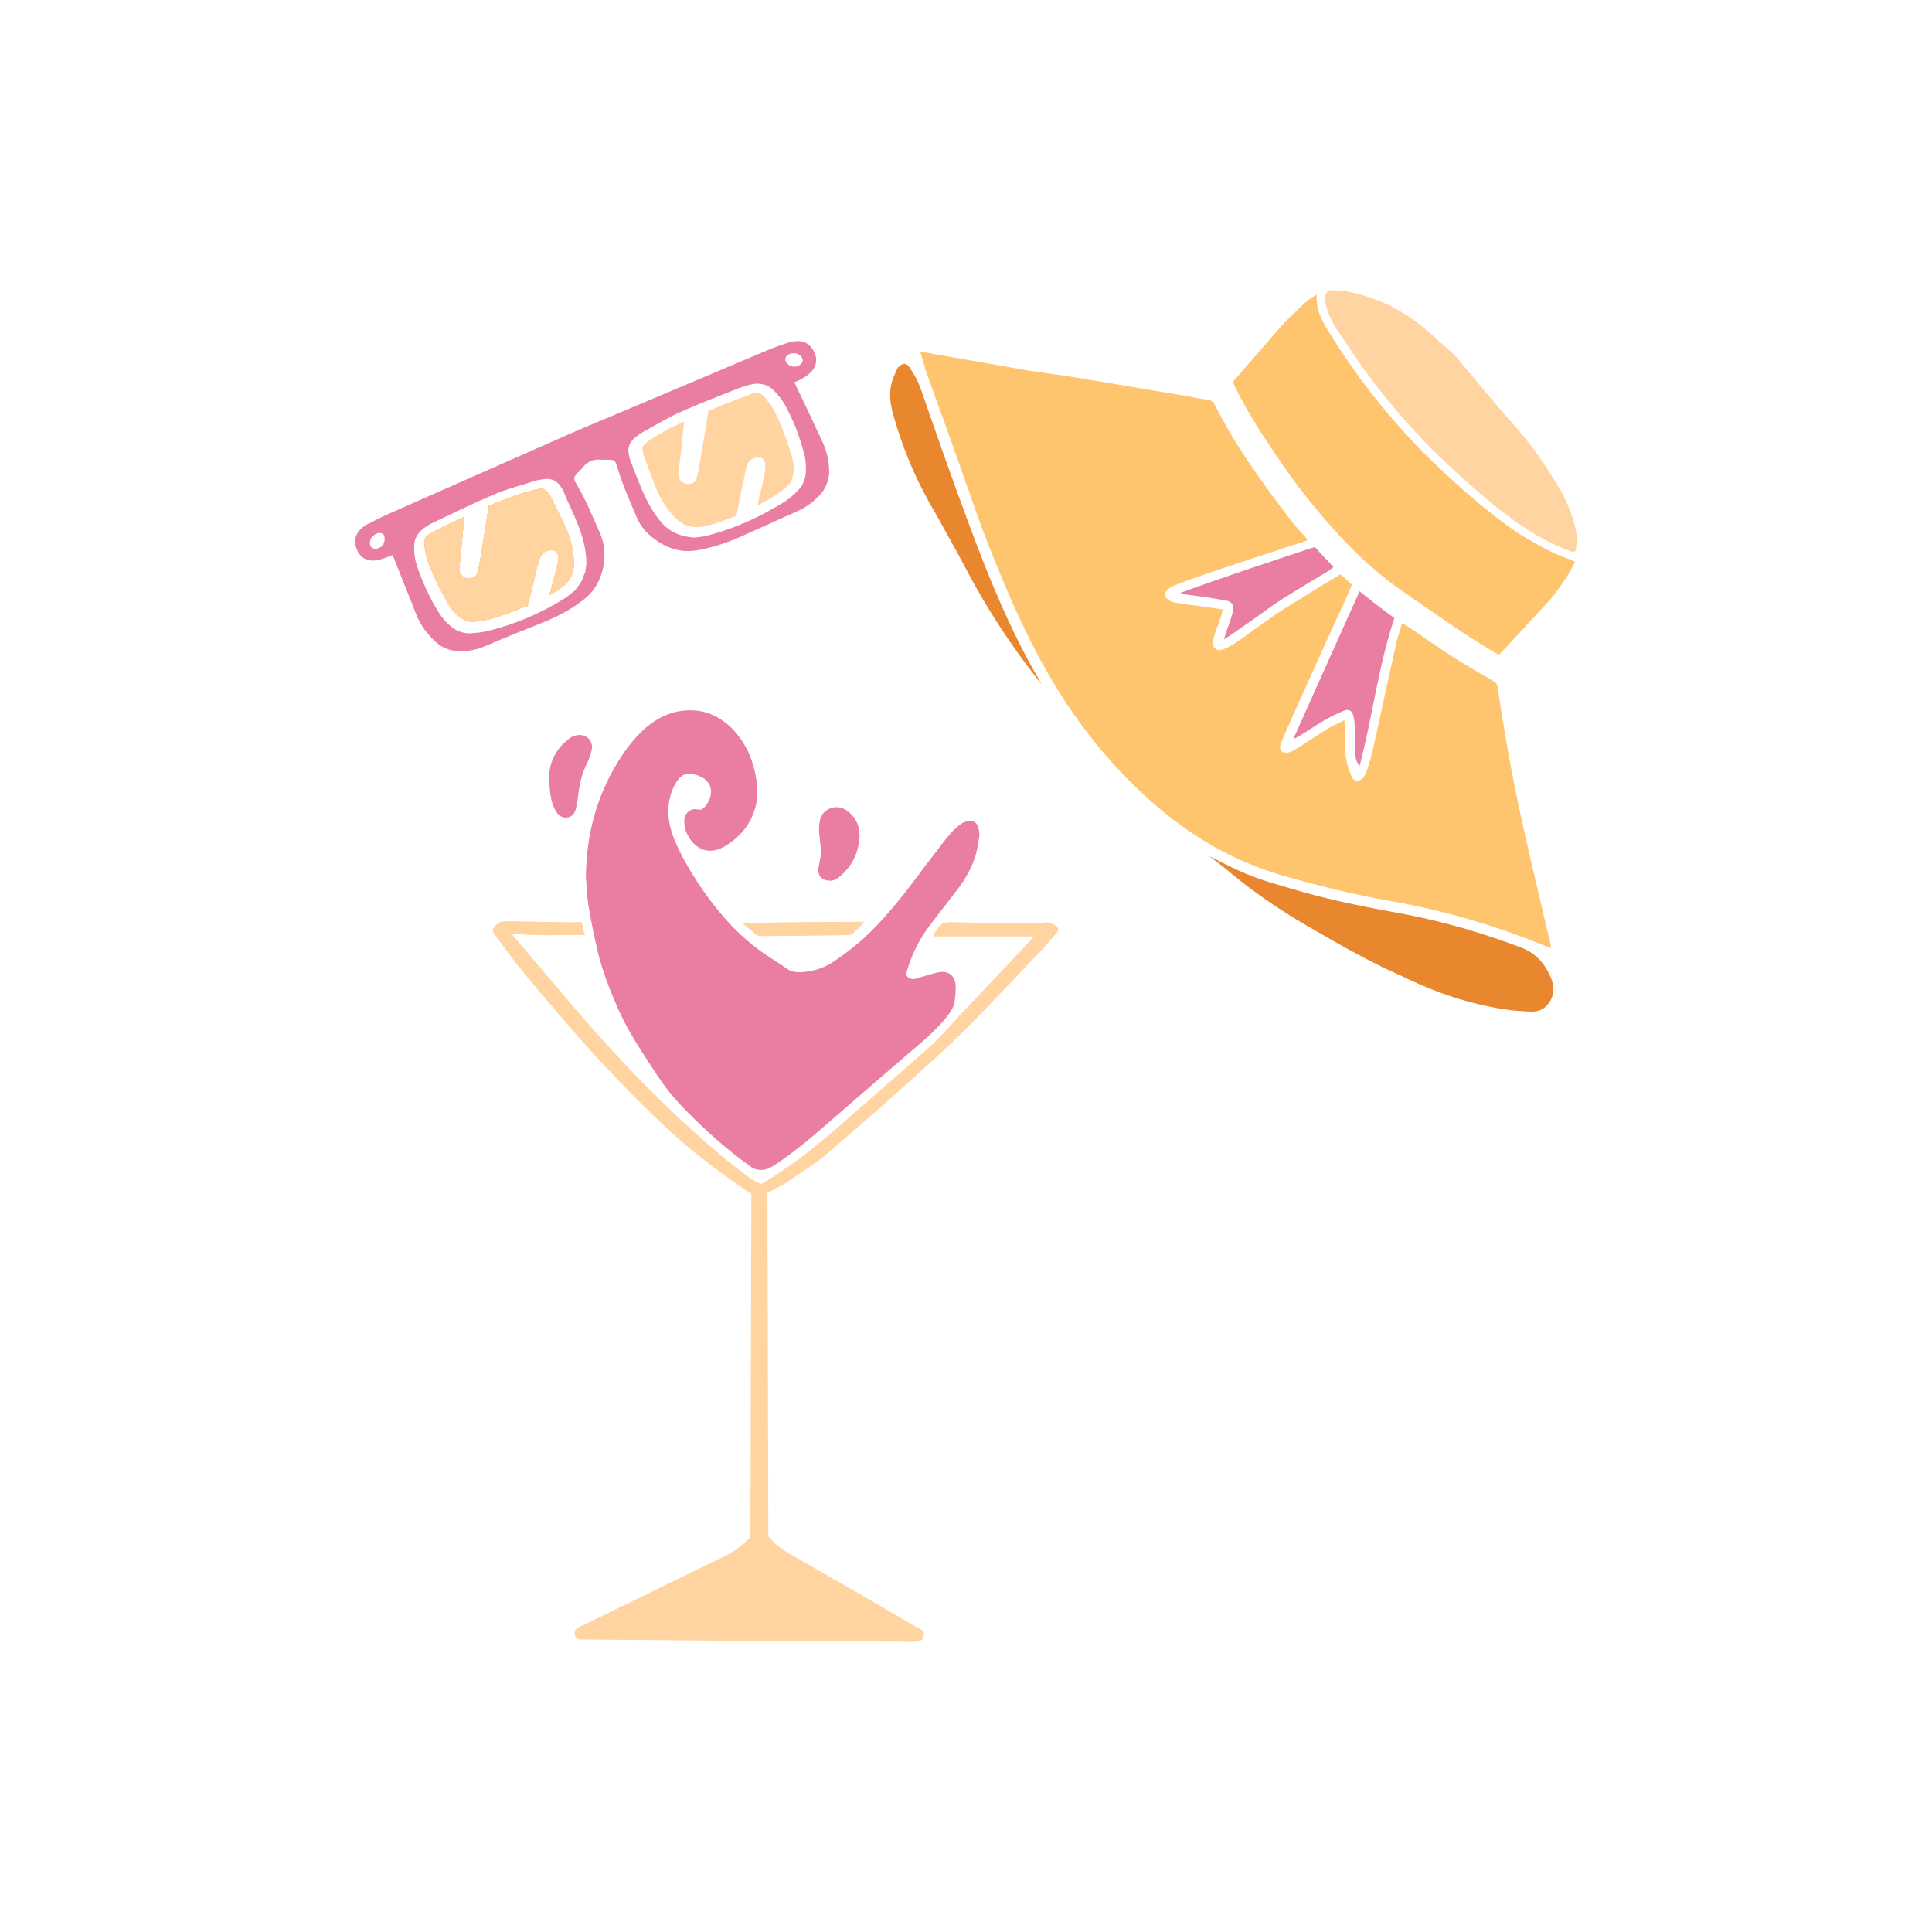 <?xml version="1.0" encoding="utf-8"?>
<!-- Generator: Adobe Illustrator 21.1.0, SVG Export Plug-In . SVG Version: 6.00 Build 0)  -->
<svg version="1.1" id="Calque_1" xmlns="http://www.w3.org/2000/svg" xmlns:xlink="http://www.w3.org/1999/xlink" x="0px" y="0px"
	 viewBox="0 0 432 432" style="enable-background:new 0 0 432 432;" xml:space="preserve">
<style type="text/css">
	.st0{fill:#1A1A1A;}
	.st1{fill:#C167A6;}
	.st2{fill:#5F9D67;}
	.st3{fill:#7292A0;}
	.st4{fill:#FBB03B;}
	.st5{fill:#4D423A;}
	.st6{fill:#5D9B7C;}
	.st7{fill:#736357;}
	.st8{fill:#DDD2C0;}
	.st9{fill:#AA3C44;}
	.st10{fill:#999999;}
	.st11{fill:#333333;}
	.st12{fill:#426393;}
	.st13{fill:#EE7E8C;}
	.st14{fill:#4C3670;}
	.st15{fill:#C6863D;}
	.st16{fill:#2480BD;}
	.st17{fill:#7AB9CD;}
	.st18{fill:#9E0B16;}
	.st19{fill:#231F20;}
	.st20{fill:#FC6F7E;}
	.st21{fill:#F9B761;}
	.st22{fill:#A261C1;}
	.st23{fill:#93BA32;}
	.st24{fill:#8CC63F;}
	.st25{fill:#009245;}
	.st26{fill:#FFC46E;}
	.st27{fill:#FFD4A1;}
	.st28{fill:#E8872E;}
	.st29{fill:#EA7DA2;}
	.st30{fill:#C40E1B;}
	.st31{fill:#F7931E;}
	.st32{fill:#87AA44;}
</style>
<g>
	<g>
		<path class="st26" d="M205.8,78.7c1,0.1,1.9,0.2,2.7,0.4c7,1.2,14.1,2.5,21.1,3.7c3.6,0.6,7.3,1,10.9,1.6c8.4,1.4,16.7,2.8,25,4.2
			c1.5,0.3,3.1,0.6,4.6,0.8c0.8,0.1,1.3,0.5,1.6,1.3c4.8,9.4,10.9,17.8,17.3,26.1c0.9,1.2,2,2.3,3.1,3.5c0.1,0.1,0.2,0.3,0.2,0.4
			c-0.1,0.1-0.1,0.2-0.2,0.2c-7,2.3-14,4.6-20.9,6.9c-2.6,0.9-5.2,1.8-7.8,2.8c-0.6,0.2-1.3,0.5-1.9,0.9c-1.4,0.9-1.3,2.2,0.2,2.9
			c0.6,0.3,1.3,0.4,2,0.5c2.6,0.4,5.3,0.7,7.9,1.1c0.6,0.1,1.1,0.2,1.8,0.3c-0.1,0.5-0.2,0.9-0.3,1.3c-0.4,1.3-0.9,2.6-1.4,3.9
			c-0.2,0.7-0.4,1.3-0.5,2c-0.2,1.2,0.7,2.1,1.9,1.8c0.9-0.2,1.8-0.7,2.6-1.2c1.6-1,3.2-2.2,4.7-3.3c1.6-1.1,3.2-2.3,4.8-3.4
			c2.1-1.4,4.3-2.7,6.4-4c2.2-1.4,4.4-2.8,6.7-4.1c0.4-0.3,0.9-0.5,1.4-0.9c0.9,0.8,1.7,1.5,2.6,2.3c-0.2,0.6-0.5,1.1-0.7,1.7
			c-2,4.5-4.1,8.9-6.1,13.4c-2.9,6.4-5.8,12.8-8.6,19.2c-0.2,0.5-0.5,1-0.6,1.6c-0.3,1.1,0.4,1.9,1.6,1.7c0.7-0.1,1.4-0.5,2-0.9
			c2.3-1.4,4.6-3,6.9-4.4c1.1-0.7,2.4-1.2,3.8-2c0.1,0.9,0.1,1.5,0.1,2.2c0,0.9,0.1,1.9,0,2.8c-0.1,2.5,0.4,4.8,1.3,7.1
			c0.1,0.2,0.2,0.5,0.3,0.7c0.5,0.9,1.5,1.1,2.3,0.3c0.4-0.4,0.7-0.9,0.9-1.4c0.6-1.7,1.1-3.4,1.5-5.2c1.8-7.9,3.4-15.7,5.2-23.6
			c0.3-1.5,0.9-3,1.3-4.6c0.5,0.3,0.9,0.5,1.3,0.8c3.6,2.4,7.1,4.9,10.7,7.2c2.7,1.7,5.5,3.3,8.3,4.9c0.7,0.4,1,0.8,1.1,1.6
			c1.5,10.4,3.4,20.8,5.7,31.1c1.5,6.9,3.2,13.8,4.8,20.7c0.4,1.8,0.9,3.7,1.3,5.5c0.1,0.3,0,0.5,0.1,0.9c-0.3-0.1-0.6-0.2-0.8-0.3
			c-11.5-4.7-23.3-8.2-35.5-10.3c-7.9-1.4-15.6-3.3-23.3-5.5c-11.2-3.2-21-8.9-29.7-16.6c-10.7-9.5-19.1-20.7-25.7-33.3
			c-3.8-7.2-7-14.7-10-22.2c-2.6-6.3-4.7-12.8-7-19.2c-2.6-7.4-5.3-14.7-7.9-22C206.6,81.3,206.2,80.1,205.8,78.7z"/>
		<path class="st26" d="M352.2,125.6c-0.7,1.3-1.3,2.6-2.1,3.7c-1.2,1.8-2.4,3.6-3.9,5.2c-3.6,4-7.3,7.9-11,11.9
			c-0.4-0.2-0.7-0.3-1-0.5c-2.9-1.8-5.9-3.6-8.8-5.6c-4.6-3.1-9.1-6.2-13.6-9.4c-4.6-3.4-8.8-7.3-12.7-11.6
			c-4.3-4.7-8.3-9.6-11.9-14.8c-4-5.8-8-11.7-11.1-18.1c-0.1-0.3-0.3-0.6-0.4-0.9c0.1-0.2,0.2-0.4,0.3-0.5
			c3.6-4.1,7.1-8.2,10.7-12.3c1.6-1.7,3.3-3.3,5-4.9c0.8-0.7,1.6-1.3,2.7-1.9c-0.2,3.5,1.4,6.2,3.1,8.9
			c6.9,11.1,15.1,21.2,24.7,30.2c4.9,4.6,10,9.1,15.5,13c1.8,1.3,3.7,2.4,5.6,3.5c2.5,1.4,5,2.7,7.8,3.6
			C351.4,125.3,351.7,125.4,352.2,125.6z"/>
		<path class="st27" d="M352.6,120.7c-0.1,0.6-0.1,1.3-0.2,1.9c-0.1,0.7-0.4,0.9-1.1,0.7c-1.4-0.6-2.9-1.1-4.3-1.8
			c-4.9-2.4-9.3-5.6-13.5-9c-5.1-4.3-10.1-8.7-14.7-13.5c-5.1-5.2-9.7-10.8-14-16.7c-2-2.8-3.8-5.6-5.7-8.4c-1.1-1.6-2-3.4-2.5-5.3
			c-0.2-0.7-0.3-1.4-0.3-2.1c0-1,0.6-1.6,1.6-1.6c1.1,0,2.3,0.1,3.4,0.3c6.8,1.3,12.8,4.3,18,8.9c1.8,1.6,3.6,3.2,5.4,4.8
			c1.1,1,2,2.3,3,3.4c3.1,3.7,6.2,7.5,9.4,11.1c2.9,3.3,5.7,6.6,8.1,10.3c1.9,2.9,3.9,5.8,5.3,9.1c0.9,2.1,1.7,4.3,2,6.7
			C352.5,119.8,352.6,120.2,352.6,120.7z"/>
		<path class="st28" d="M270.5,191.5c2.3,1.1,4.5,2.3,6.8,3.3c4.6,2.1,9.4,3.3,14.2,4.7c7.4,2.1,14.9,3.5,22.5,4.9
			c9,1.7,17.7,4.3,26.2,7.5c3.4,1.3,5.6,4,6.8,7.3c0.7,2,0.4,3.9-1.1,5.6c-1,1.1-2.2,1.4-3.5,1.4c-2.2-0.1-4.3-0.2-6.5-0.6
			c-7.5-1.2-14.7-3.6-21.5-6.9c-1.7-0.8-3.5-1.6-5.2-2.4c-2.8-1.4-5.5-2.8-8.2-4.3c-3.1-1.7-6.1-3.5-9.1-5.2
			c-5.8-3.4-11.4-7.2-16.6-11.5c-1.5-1.3-3.1-2.5-4.7-3.7C270.4,191.6,270.4,191.5,270.5,191.5z"/>
		<path class="st28" d="M232.7,152.8c-0.9-1.1-1.7-2.3-2.6-3.4c-4.3-5.7-8.2-11.6-11.7-17.8c-1.9-3.3-3.6-6.8-5.5-10.1
			c-1.7-3.1-3.4-6.2-5.2-9.3c-3.4-6.1-6-12.5-7.9-19.2c-0.7-2.5-1.1-5-0.4-7.5c0.3-1.1,0.8-2,1.2-3c0.1-0.3,0.4-0.5,0.6-0.7
			c0.9-0.7,1.5-0.6,2.2,0.4c1.1,1.6,2,3.3,2.6,5.1c3.4,9.8,6.8,19.5,10.4,29.2c4.5,12.2,9.4,24.3,16,35.6c0.1,0.2,0.2,0.5,0.4,0.7
			C232.8,152.7,232.8,152.8,232.7,152.8z"/>
		<path class="st29" d="M289.3,165c4.9-10.9,9.7-21.7,14.7-32.8c0.8,0.7,1.6,1.3,2.5,2c0.9,0.7,1.7,1.4,2.6,2c0.8,0.6,1.7,1.3,2.7,2
			c-3.6,10.7-4.9,22.1-7.8,33.1c-0.8-1.1-1-1.9-1-3.7c0-1.8,0-3.6-0.1-5.4c0-0.6-0.1-1.2-0.2-1.8c-0.3-1.5-1-2-2.4-1.4
			c-1.5,0.6-3,1.4-4.4,2.2c-1.9,1.1-3.7,2.4-5.6,3.5c-0.2,0.1-0.5,0.3-0.7,0.4C289.4,165.1,289.3,165,289.3,165z"/>
		<path class="st29" d="M264.1,132.5c9.9-3.6,19.9-6.9,29.9-10.2c1.4,1.6,2.8,3,4.2,4.5c-0.4,0.2-0.6,0.5-0.9,0.7
			c-3.5,2.1-7,4.2-10.5,6.4c-2.2,1.4-4.2,2.9-6.3,4.4c-1.9,1.3-3.7,2.6-5.6,3.9c-0.3,0.2-0.7,0.4-1.2,0.8c0.1-0.5,0.2-0.8,0.3-1.1
			c0.4-1.3,0.9-2.5,1.3-3.8c0.2-0.6,0.4-1.3,0.4-1.9c0.1-1.1-0.4-1.7-1.5-1.9c-2.1-0.4-4.1-0.7-6.2-1c-1.3-0.2-2.6-0.3-3.9-0.5
			C264.1,132.7,264.1,132.6,264.1,132.5z"/>
	</g>
	<g>
		<path class="st29" d="M131,196.2c0.1-10.4,2.8-19.3,8.1-27.3c1.6-2.4,3.5-4.7,5.7-6.5c3.2-2.6,6.8-3.9,10.9-3.5
			c3,0.3,5.6,1.7,7.8,3.8c3.2,3.2,4.9,7.1,5.6,11.5c0.3,2.1,0.4,4.2-0.2,6.3c-1,3.8-3.4,6.6-6.6,8.6c-3.8,2.4-7,0.7-8.6-2.5
			c-0.4-0.8-0.7-1.9-0.7-2.8c-0.1-1.9,1.4-3.2,3-2.8c0.8,0.2,1.3-0.2,1.7-0.7c0.1-0.1,0.2-0.3,0.3-0.4c2-3,0.9-5.8-2.6-6.7
			c-1.9-0.5-3.1-0.1-4.3,1.9c-1.6,2.8-2,5.9-1.4,9c0.5,2.7,1.7,5.1,2.9,7.5c2.9,5.4,6.4,10.4,10.6,15c2.5,2.6,5.2,5,8.2,7
			c1.5,1,3,1.9,4.4,2.9c1,0.8,2.2,0.9,3.4,0.9c2.4-0.2,4.6-0.8,6.6-2c1.1-0.7,2.2-1.5,3.3-2.3c5.1-3.7,9.2-8.4,13.1-13.3
			c2.3-2.9,4.4-5.9,6.7-8.8c1.2-1.6,2.4-3.2,3.7-4.7c0.6-0.7,1.4-1.4,2.2-2c0.5-0.4,1.1-0.6,1.7-0.7c1.1-0.2,1.9,0.3,2.2,1.3
			c0.2,0.6,0.3,1.2,0.3,1.8c-0.2,1.5-0.4,3-0.8,4.4c-0.8,2.6-2,4.9-3.6,7.1c-2.4,3.2-4.9,6.3-7.2,9.4c-2.1,2.9-3.6,6.1-4.6,9.5
			c-0.4,1.2,0.3,1.9,1.6,1.8c0.5,0,1-0.3,1.5-0.4c1.3-0.4,2.6-0.8,4-1.1c2.3-0.4,3.7,0.8,3.8,3.2c0,1.2-0.1,2.4-0.3,3.6
			c-0.2,1.1-0.8,2-1.5,2.9c-2.3,3-5.2,5.4-8.1,7.9c-6.4,5.5-12.8,11-19.1,16.5c-3.8,3.3-7.6,6.5-11.8,9.2c-1.1,0.7-2.3,1.1-3.6,0.8
			c-0.5-0.1-1-0.3-1.4-0.6c-5.6-4-10.7-8.6-15.5-13.6c-2-2.1-3.8-4.4-5.4-6.8c-3.1-4.7-6.3-9.4-8.6-14.5c-2-4.5-3.8-9-4.9-13.9
			c-0.7-3.1-1.4-6.3-1.9-9.5C131.2,200.2,131.2,197.9,131,196.2z"/>
		<path class="st29" d="M192.2,187c-0.2,3.7-1.7,6.9-4.8,9.3c-0.6,0.5-1.4,0.7-2.2,0.6c-1.5-0.1-2.4-1.2-2.2-2.7
			c0.1-0.6,0.2-1.1,0.3-1.7c0.5-2,0.1-3.9-0.1-5.9c-0.1-1-0.1-2,0.1-2.9c0.2-1.5,1.1-2.5,2.5-3c1.5-0.5,2.8-0.1,4,0.9
			C191.5,183,192.2,184.8,192.2,187z"/>
		<path class="st29" d="M122.8,174.4c-0.1-2.6,0.6-4.9,2.1-6.9c0.6-0.9,1.5-1.6,2.3-2.3c0.4-0.3,0.9-0.6,1.4-0.7
			c2.2-0.7,4.2,1,3.7,3.2c-0.2,1-0.6,2-1,2.9c-1.3,2.5-1.8,5.1-2.1,7.9c-0.1,0.9-0.3,1.8-0.5,2.6c-0.3,0.9-0.9,1.6-1.9,1.7
			c-1,0.1-1.7-0.3-2.3-1.1c-0.8-1.2-1.2-2.5-1.4-3.9C122.9,176.6,122.9,175.5,122.8,174.4z"/>
		<path class="st27" d="M193.2,206.3c-0.9,0.9-1.7,1.7-2.6,2.5c-0.2,0.2-0.6,0.3-0.9,0.3c-6.5,0.1-13.1,0.2-19.6,0.2
			c-0.3,0-0.7-0.1-0.9-0.2c-1-0.8-1.9-1.6-3.1-2.6c9.2-0.4,18.1-0.3,27-0.4C193.1,206.1,193.2,206.2,193.2,206.3z"/>
		<path class="st27" d="M236.2,208.7c-1.5,1.7-2.9,3.4-4.5,5c-7.5,7.8-14.8,15.9-22.8,23.1C201,244,193.1,251,185,257.9
			c-2.8,2.4-5.9,4.3-9,6.4c-1,0.7-2.1,1.2-3.2,1.8c-0.3,0.2-0.7,0.4-1.1,0.5c0,0-0.1,0-0.1,0.1l0.2,76.9v0l0.2,0.1
			c1,1.3,2.3,2.4,3.8,3.3c9.3,5.3,18.5,10.6,27.7,16c0.7,0.4,1.4,0.8,2.2,1.2c0.8,0.4,1,0.8,0.8,1.7c-0.1,0.7-0.4,0.9-1.3,1.1
			c-0.5,0.1-1,0.1-1.5,0.1c-12.2-0.1-24.4-0.2-36.7-0.2c-11.8-0.1-23.5-0.2-35.3-0.3c-0.6,0-1.2,0-1.8,0c-0.8-0.1-1.3-0.5-1.4-1.2
			c-0.1-0.6,0.2-1.2,0.8-1.5c0.3-0.2,0.7-0.4,1.1-0.5c10.7-5.2,21.4-10.5,32.2-15.7c1.8-0.9,3.2-2.1,4.6-3.4
			c0.2-0.2,0.4-0.4,0.6-0.6c0,0,0,0,0,0l0.2-76.8c-0.4-0.2-0.6-0.4-0.7-0.4c-0.2-0.1-0.4-0.3-0.6-0.4c-6.3-4.3-12.4-8.9-18-14.2
			c-8.3-7.8-16.1-16.1-23.4-24.7c-3.2-3.7-6.4-7.5-9.5-11.3c-1.8-2.3-3.5-4.6-5.2-7c-0.6-0.8-0.5-1.1,0.1-1.8
			c0.6-0.7,1.3-1.1,2.2-1.1c0.8,0,1.6,0,2.5,0c3.9,0.1,7.8,0.2,11.6,0.2c1,0,1.9,0,3.1,0c0.2,1,0.4,1.9,0.7,2.9
			c-5.5-0.1-10.8,0.3-16.4-0.4c0.3,0.4,0.3,0.5,0.4,0.6c4.9,5.8,9.8,11.5,14.7,17.3c8.1,9.4,16.6,18.3,25.8,26.6
			c3.8,3.4,7.6,6.7,11.7,9.7c1,0.7,2,1.3,3.1,1.9c1.2-0.7,2.4-1.4,3.6-2.2c6.3-4.1,12-9,17.6-14c5.7-5,11.4-9.9,17.1-15
			c1.5-1.3,2.7-2.8,4.1-4.2c0.9-1,1.8-2.1,2.8-3.1c5.1-5.4,10.3-10.9,15.4-16.3c0.1-0.1,0.2-0.3,0.5-0.6h-22.5
			c0.1-0.9,0.7-1.2,1-1.8c0.6-1.2,1.6-1.4,2.9-1.4c6.5,0.2,13,0.2,19.5,0.3c0.4,0,0.9,0,1.2-0.1c1.1-0.4,1.9,0,2.7,0.6
			C236.8,207.5,236.8,208,236.2,208.7z"/>
	</g>
	<g>
		<path class="st29" d="M183.9,98.8c-1.9-4.1-3.8-8.2-5.8-12.3c-0.1-0.3-0.3-0.6-0.5-1c0.6-0.3,1.2-0.5,1.7-0.8
			c0.6-0.3,1.1-0.7,1.6-1.1c1.5-1.2,2-3,1.3-4.6c-0.9-2-2.3-2.9-4.3-2.7c-0.5,0-1.1,0.2-1.6,0.3c-1.7,0.6-3.3,1.1-4.9,1.8
			c-14.2,6-28.3,12-42.4,17.9c0,0,0,0,0,0c-14,6.2-28.1,12.4-42.1,18.6c-1.6,0.7-3.1,1.5-4.7,2.3c-0.5,0.2-0.9,0.5-1.3,0.9
			c-1,0.8-1.4,1.8-1.5,2.8c0,0.7,0.1,1.4,0.5,2.2c0.1,0.2,0.2,0.5,0.4,0.7c0.8,1.2,2.2,1.7,3.8,1.5c0.6-0.1,1.3-0.3,1.9-0.5
			c0.6-0.2,1.1-0.4,1.8-0.7c0.1,0.4,0.3,0.7,0.4,1c1.7,4.2,3.3,8.4,5,12.6c1,2.3,2.5,4.3,4.4,6c1.5,1.3,3.3,1.9,5.3,1.9
			c1.9,0,3.7-0.3,5.5-1.1c4.7-2,9.4-3.9,14.2-5.8c2.7-1.2,5.3-2.6,7.6-4.4c2.6-1.9,4.1-4.5,4.7-7.6c0.5-2.6,0.3-5.1-0.8-7.6
			c-1.6-3.6-3-7.1-5-10.5c-1-1.7-1-1.8,0.4-3.2c0.3-0.3,0.6-0.6,0.8-0.9c0.5-0.6,1.1-1.1,1.8-1.4l0,0c0.7-0.3,1.4-0.4,2.2-0.3
			c0.4,0,0.8,0,1.2,0c2,0,2,0,2.6,1.9c1.1,3.7,2.7,7.3,4.2,10.8c1,2.5,2.8,4.3,5,5.7c2.7,1.7,5.6,2.4,8.8,1.8
			c2.9-0.5,5.7-1.4,8.4-2.5c4.7-2.1,9.3-4.2,14-6.3c1.8-0.8,3.2-1.9,4.6-3.3c1.4-1.4,2.2-3.2,2.3-5.2
			C185.4,103.5,185,101.1,183.9,98.8z M86,120.4c0,0.1,0,0.2,0,0.4c-0.1,0.4-0.2,0.9-0.5,1.2c-0.7,0.7-1.7,0.9-2.3,0.5
			c-0.3-0.2-0.5-0.6-0.5-1v0c0-0.4,0.1-0.9,0.4-1.3c0,0,0-0.1,0.1-0.1c0.7-0.9,1.8-1.2,2.4-0.7C85.8,119.5,86,119.9,86,120.4
			L86,120.4z M128.7,116c1.1,2.6,2,5.2,2.3,8c0,0.2,0,0.5,0.1,0.7c0,0.5,0,1,0,1.5c0,0.3-0.1,0.5-0.1,0.8c0,0.2-0.1,0.4-0.1,0.7
			c0,0.2-0.1,0.4-0.2,0.6c0,0,0,0,0,0c0,0.1-0.1,0.3-0.2,0.4c0,0.1-0.1,0.2-0.1,0.3c0,0.1-0.1,0.2-0.1,0.3c-0.1,0.2-0.1,0.3-0.2,0.5
			c-0.1,0.2-0.2,0.3-0.3,0.5c-0.1,0.2-0.2,0.3-0.3,0.5c-0.3,0.4-0.6,0.8-0.9,1.2c-0.7,0.5-1.5,1.3-2.5,1.9c-5.3,3.3-11,5.7-17.1,7.2
			c-1.2,0.3-2.4,0.4-3.6,0.5c-2,0.1-3.7-0.6-5.1-2c-0.8-0.7-1.5-1.6-2.1-2.5c-2.1-3.3-3.7-6.9-5-10.6c0-0.2-0.1-0.3-0.1-0.5
			c0-0.1-0.1-0.2-0.1-0.3c0-0.1-0.1-0.2-0.1-0.4c0-0.1,0-0.2-0.1-0.4c0-0.1,0-0.1,0-0.2c-0.1-0.6-0.2-1.1-0.2-1.7c0-0.1,0-0.3,0-0.4
			c0-0.2,0-0.5,0-0.7c0.1-1.8,1.1-3.1,2.6-4.1c0.7-0.5,1.5-0.9,2.4-1.3c4.3-2,8.5-4.1,12.8-5.9c3-1.3,6.2-2.1,9.3-3.1
			c0.7-0.2,1.5-0.3,2.3-0.4c1.4-0.1,2.5,0.4,3.3,1.6c0.3,0.4,0.6,0.9,0.8,1.4C126.8,111.9,127.8,113.9,128.7,116z M177.7,79
			c0,0,0.1,0,0.1,0c1,0.1,1.7,0.9,1.7,1.6c-0.1,0.8-1,1.4-1.9,1.4c-1,0-2.1-0.9-2-1.7C175.6,79.5,176.6,78.9,177.7,79z M178.2,109.9
			c-0.9,0.9-1.8,1.7-2.8,2.3c-5.3,3.3-10.9,5.9-17,7.5c-1.1,0.3-2.2,0.4-3.1,0.5c-3.2-0.2-5.7-1.3-7.6-3.6c-1.8-2.2-3.1-4.6-4.2-7.2
			c-0.9-2.1-1.7-4.2-2.5-6.3c-0.2-0.5-0.3-1-0.4-1.5c-0.3-1.4,0.1-2.5,1.1-3.5c0.6-0.5,1.2-1,1.9-1.4c2.9-1.6,5.7-3.3,8.6-4.6
			c4.3-1.9,8.7-3.6,13-5.3c0.8-0.3,1.7-0.6,2.6-0.8c2-0.5,3.9-0.1,5.3,1.4c0.9,0.9,1.8,2,2.4,3.1c1.9,3.4,3.3,7.1,4.3,10.9
			c0.3,1.1,0.4,2.2,0.4,3.3C180.3,106.7,179.7,108.5,178.2,109.9z"/>
		<path class="st27" d="M153,94.2c-0.3,2.4-0.5,4.5-0.7,6.6c-0.2,1.6-0.4,3.2-0.6,4.9c-0.2,1.8,1.3,2.9,3,2.4
			c0.6-0.2,0.9-0.7,1.1-1.3c0.3-1.1,0.5-2.2,0.7-3.4c0.6-3.8,1.3-7.6,1.9-11.5c1.2-0.5,2.5-1.1,3.8-1.6c2-0.8,4.1-1.5,6.1-2.3
			c1-0.4,1.9-0.1,2.6,0.7c0.8,1,1.6,2,2.2,3.1c1.7,3.4,3,6.9,4,10.5c0.4,1.3,0.5,2.6,0.2,4c-0.2,1-0.6,1.8-1.3,2.4
			c-1.9,1.8-4.2,3-6.6,4.3c0.1-0.5,0.2-0.8,0.2-1.1c0.5-2,1-4.1,1.4-6.1c0.1-0.7,0.1-1.4,0.1-2.1c-0.1-1-0.7-1.4-1.7-1.4
			c-1.1,0-2.1,0.7-2.4,1.9c-0.4,1.3-0.6,2.7-0.9,4.1c-0.5,2.1-0.9,4.2-1.3,6.4c-0.1,0.4-0.2,0.7-0.6,0.8c-2.4,0.9-4.8,1.9-7.4,2.3
			c-2.2,0.3-4.2-0.3-5.8-2c-1.8-1.9-3.2-4-4.2-6.4c-1-2.4-1.9-4.9-2.8-7.4c-0.2-0.4-0.2-0.9-0.3-1.3c-0.1-0.7,0.1-1.2,0.7-1.6
			C146.9,97.2,149.8,95.7,153,94.2z"/>
		<path class="st26" d="M126.6,118.2c-1.1-2.4-2.3-4.8-3.5-7.2c-0.2-0.4-0.5-0.8-0.8-1.1c-0.4-0.5-1-0.7-1.6-0.6
			c-3.1,0.6-6,1.6-9,2.9l-0.1,0l-0.1,0c-0.1,0-0.2,0.1-0.3,0.1l0,0c-0.5,0.2-1.2,0.5-1.9,0.8c0,0,0,0,0,0c-0.6,3.8-1.2,7.6-1.8,11.4
			c-0.2,1.1-0.4,2.2-0.7,3.4c-0.1,0.6-0.5,1.1-1.1,1.3c-1.7,0.6-3.2-0.6-3-2.3c0.2-1.6,0.4-3.2,0.5-4.9c0.2-2,0.4-4.1,0.6-6.4
			c-0.6,0.3-1.2,0.5-1.8,0.8c-1.9,0.9-3.9,1.9-5.8,2.9c-1,0.5-1.4,1.3-1.3,2.3c0.1,1.3,0.3,2.5,0.7,3.7c1.3,3.5,2.9,6.9,4.9,10.1
			c0.7,1.2,1.6,2.2,2.8,2.9c0.8,0.5,1.7,0.8,2.7,0.7c2.3-0.1,4.5-0.8,6.8-1.6l0.1,0c0.3-0.1,0.5-0.2,0.8-0.3c0,0,0,0,0,0
			c0.4-0.2,1-0.4,1.6-0.6l1.1-0.5l0.6-0.2c0.3-0.1,0.6-0.2,0.9-0.3c0.1-0.1,0.1-0.3,0.2-0.4c0.5-2.1,1-4.2,1.5-6.3
			c0.3-1.4,0.7-2.7,1.1-4c0.4-1.1,1.3-1.8,2.5-1.8c1,0,1.6,0.5,1.6,1.4c0,0.7,0,1.4-0.2,2.1c-0.5,2-1,4-1.6,6c0,0.2-0.1,0.4-0.2,0.6
			c1-0.6,2-1.2,3-1.9c1.8-1.4,2.6-3.3,2.5-5.6C128.2,123,127.6,120.5,126.6,118.2z"/>
		<path class="st26" d="M126.6,118.2c-1.1-2.4-2.3-4.8-3.5-7.2c-0.2-0.4-0.5-0.8-0.8-1.1c-0.4-0.5-1-0.7-1.6-0.6
			c-3.1,0.6-6,1.6-9,2.9l-0.1,0l-0.1,0c-0.1,0-0.2,0.1-0.3,0.1l0,0c-0.5,0.2-1.2,0.5-1.9,0.8c0,0,0,0,0,0c-0.6,3.8-1.2,7.6-1.8,11.4
			c-0.2,1.1-0.4,2.2-0.7,3.4c-0.1,0.6-0.5,1.1-1.1,1.3c-1.7,0.6-3.2-0.6-3-2.3c0.2-1.6,0.4-3.2,0.5-4.9c0.2-2,0.4-4.1,0.6-6.4
			c-0.6,0.3-1.2,0.5-1.8,0.8c-1.9,0.9-3.9,1.9-5.8,2.9c-1,0.5-1.4,1.3-1.3,2.3c0.1,1.3,0.3,2.5,0.7,3.7c1.3,3.5,2.9,6.9,4.9,10.1
			c0.7,1.2,1.6,2.2,2.8,2.9c0.8,0.5,1.7,0.8,2.7,0.7c2.3-0.1,4.5-0.8,6.8-1.6l0.1,0c0.3-0.1,0.5-0.2,0.8-0.3c0,0,0,0,0,0
			c0.4-0.2,1-0.4,1.6-0.6l1.1-0.5l0.6-0.2c0.3-0.1,0.6-0.2,0.9-0.3c0.1-0.1,0.1-0.3,0.2-0.4c0.5-2.1,1-4.2,1.5-6.3
			c0.3-1.4,0.7-2.7,1.1-4c0.4-1.1,1.3-1.8,2.5-1.8c1,0,1.6,0.5,1.6,1.4c0,0.7,0,1.4-0.2,2.1c-0.5,2-1,4-1.6,6c0,0.2-0.1,0.4-0.2,0.6
			c1-0.6,2-1.2,3-1.9c1.8-1.4,2.6-3.3,2.5-5.6C128.2,123,127.6,120.5,126.6,118.2z"/>
		<path class="st26" d="M122.3,109.9c-0.4-0.5-1-0.7-1.6-0.6c-3.1,0.6-6,1.6-9,2.9l-0.1,0l-0.1,0c-0.1,0-0.2,0.1-0.3,0.1l0,0
			c-0.5,0.2-1.2,0.5-1.9,0.8c0,0,0,0,0,0c-0.6,3.8-1.2,7.6-1.8,11.4c-0.2,1.1-0.4,2.2-0.7,3.4c-0.1,0.6-0.5,1.1-1.1,1.3
			c-1.7,0.6-3.2-0.6-3-2.3c0.2-1.6,0.4-3.2,0.5-4.9c0.2-2,0.4-4.1,0.6-6.4c-0.6,0.3-1.2,0.5-1.8,0.8c-1.9,0.9-3.9,1.9-5.8,2.9
			c-1,0.5-1.4,1.3-1.3,2.3c0.1,1.3,0.3,2.5,0.7,3.7c1.3,3.5,2.9,6.9,4.9,10.1c0.7,1.2,1.6,2.2,2.8,2.9c0.8,0.5,1.7,0.8,2.7,0.7
			c2.3-0.1,4.5-0.8,6.8-1.6l0.1,0c0.3-0.1,0.5-0.2,0.8-0.3c0,0,0,0,0,0c0.4-0.2,1-0.4,1.6-0.6l1.1-0.5l0.6-0.2
			c0.3-0.1,0.6-0.2,0.9-0.3c0.1-0.1,0.1-0.3,0.2-0.4c0.5-2.1,1-4.2,1.5-6.3c0.3-1.4,0.7-2.7,1.1-4c0.4-1.1,1.3-1.8,2.5-1.8
			c1,0,1.6,0.5,1.6,1.4c0,0.7,0,1.4-0.2,2.1c-0.5,2-1,4-1.6,6c0,0.2-0.1,0.4-0.2,0.6c1-0.6,2-1.2,3-1.9c1.8-1.4,2.6-3.3,2.5-5.6
			c-0.1-2.6-0.7-5.1-1.8-7.5c-1.1-2.4-2.3-4.8-3.5-7.2C122.9,110.6,122.6,110.2,122.3,109.9z"/>
		<path class="st26" d="M126.6,118.2c-1.1-2.4-2.3-4.8-3.5-7.2c-0.2-0.4-0.5-0.8-0.8-1.1c-0.4-0.5-1-0.7-1.6-0.6
			c-3.1,0.6-6,1.6-9,2.9l-0.1,0l-0.1,0c-0.1,0-0.2,0.1-0.3,0.1l0,0c-0.5,0.2-1.2,0.5-1.9,0.8c0,0,0,0,0,0c-0.6,3.8-1.2,7.6-1.8,11.4
			c-0.2,1.1-0.4,2.2-0.7,3.4c-0.1,0.6-0.5,1.1-1.1,1.3c-1.7,0.6-3.2-0.6-3-2.3c0.2-1.6,0.4-3.2,0.5-4.9c0.2-2,0.4-4.1,0.6-6.4
			c-0.6,0.3-1.2,0.5-1.8,0.8c-1.9,0.9-3.9,1.9-5.8,2.9c-1,0.5-1.4,1.3-1.3,2.3c0.1,1.3,0.3,2.5,0.7,3.7c1.3,3.5,2.9,6.9,4.9,10.1
			c0.7,1.2,1.6,2.2,2.8,2.9c0.8,0.5,1.7,0.8,2.7,0.7c2.3-0.1,4.5-0.8,6.8-1.6l0.1,0c0.3-0.1,0.5-0.2,0.8-0.3c0,0,0,0,0,0
			c0.4-0.2,1-0.4,1.6-0.6l1.1-0.5l0.6-0.2c0.3-0.1,0.6-0.2,0.9-0.3c0.1-0.1,0.1-0.3,0.2-0.4c0.5-2.1,1-4.2,1.5-6.3
			c0.3-1.4,0.7-2.7,1.1-4c0.4-1.1,1.3-1.8,2.5-1.8c1,0,1.6,0.5,1.6,1.4c0,0.7,0,1.4-0.2,2.1c-0.5,2-1,4-1.6,6c0,0.2-0.1,0.4-0.2,0.6
			c1-0.6,2-1.2,3-1.9c1.8-1.4,2.6-3.3,2.5-5.6C128.2,123,127.6,120.5,126.6,118.2z"/>
		<path class="st27" d="M126.6,118.2c-1.1-2.4-2.3-4.8-3.5-7.2c-0.2-0.4-0.5-0.8-0.8-1.1c-0.4-0.5-1-0.7-1.6-0.6
			c-3.1,0.6-6,1.6-9,2.9l-0.1,0l-0.1,0c-0.1,0-0.2,0.1-0.3,0.1l0,0c-0.5,0.2-1.2,0.5-1.9,0.8c0,0,0,0,0,0c-0.6,3.8-1.2,7.6-1.8,11.4
			c-0.2,1.1-0.4,2.2-0.7,3.4c-0.1,0.6-0.5,1.1-1.1,1.3c-1.7,0.6-3.2-0.6-3-2.3c0.2-1.6,0.4-3.2,0.5-4.9c0.2-2,0.4-4.1,0.6-6.4
			c-0.6,0.3-1.2,0.5-1.8,0.8c-1.9,0.9-3.9,1.9-5.8,2.9c-1,0.5-1.4,1.3-1.3,2.3c0.1,1.3,0.3,2.5,0.7,3.7c1.3,3.5,2.9,6.9,4.9,10.1
			c0.7,1.2,1.6,2.2,2.8,2.9c0.8,0.5,1.7,0.8,2.7,0.7c2.3-0.1,4.5-0.8,6.8-1.6l0.1,0c0.3-0.1,0.5-0.2,0.8-0.3c0,0,0,0,0,0
			c0.4-0.2,1-0.4,1.6-0.6l1.1-0.5l0.6-0.2c0.3-0.1,0.6-0.2,0.9-0.3c0.1-0.1,0.1-0.3,0.2-0.4c0.5-2.1,1-4.2,1.5-6.3
			c0.3-1.4,0.7-2.7,1.1-4c0.4-1.1,1.3-1.8,2.5-1.8c1,0,1.6,0.5,1.6,1.4c0,0.7,0,1.4-0.2,2.1c-0.5,2-1,4-1.6,6c0,0.2-0.1,0.4-0.2,0.6
			c1-0.6,2-1.2,3-1.9c1.8-1.4,2.6-3.3,2.5-5.6C128.2,123,127.6,120.5,126.6,118.2z"/>
	</g>
</g>
</svg>
